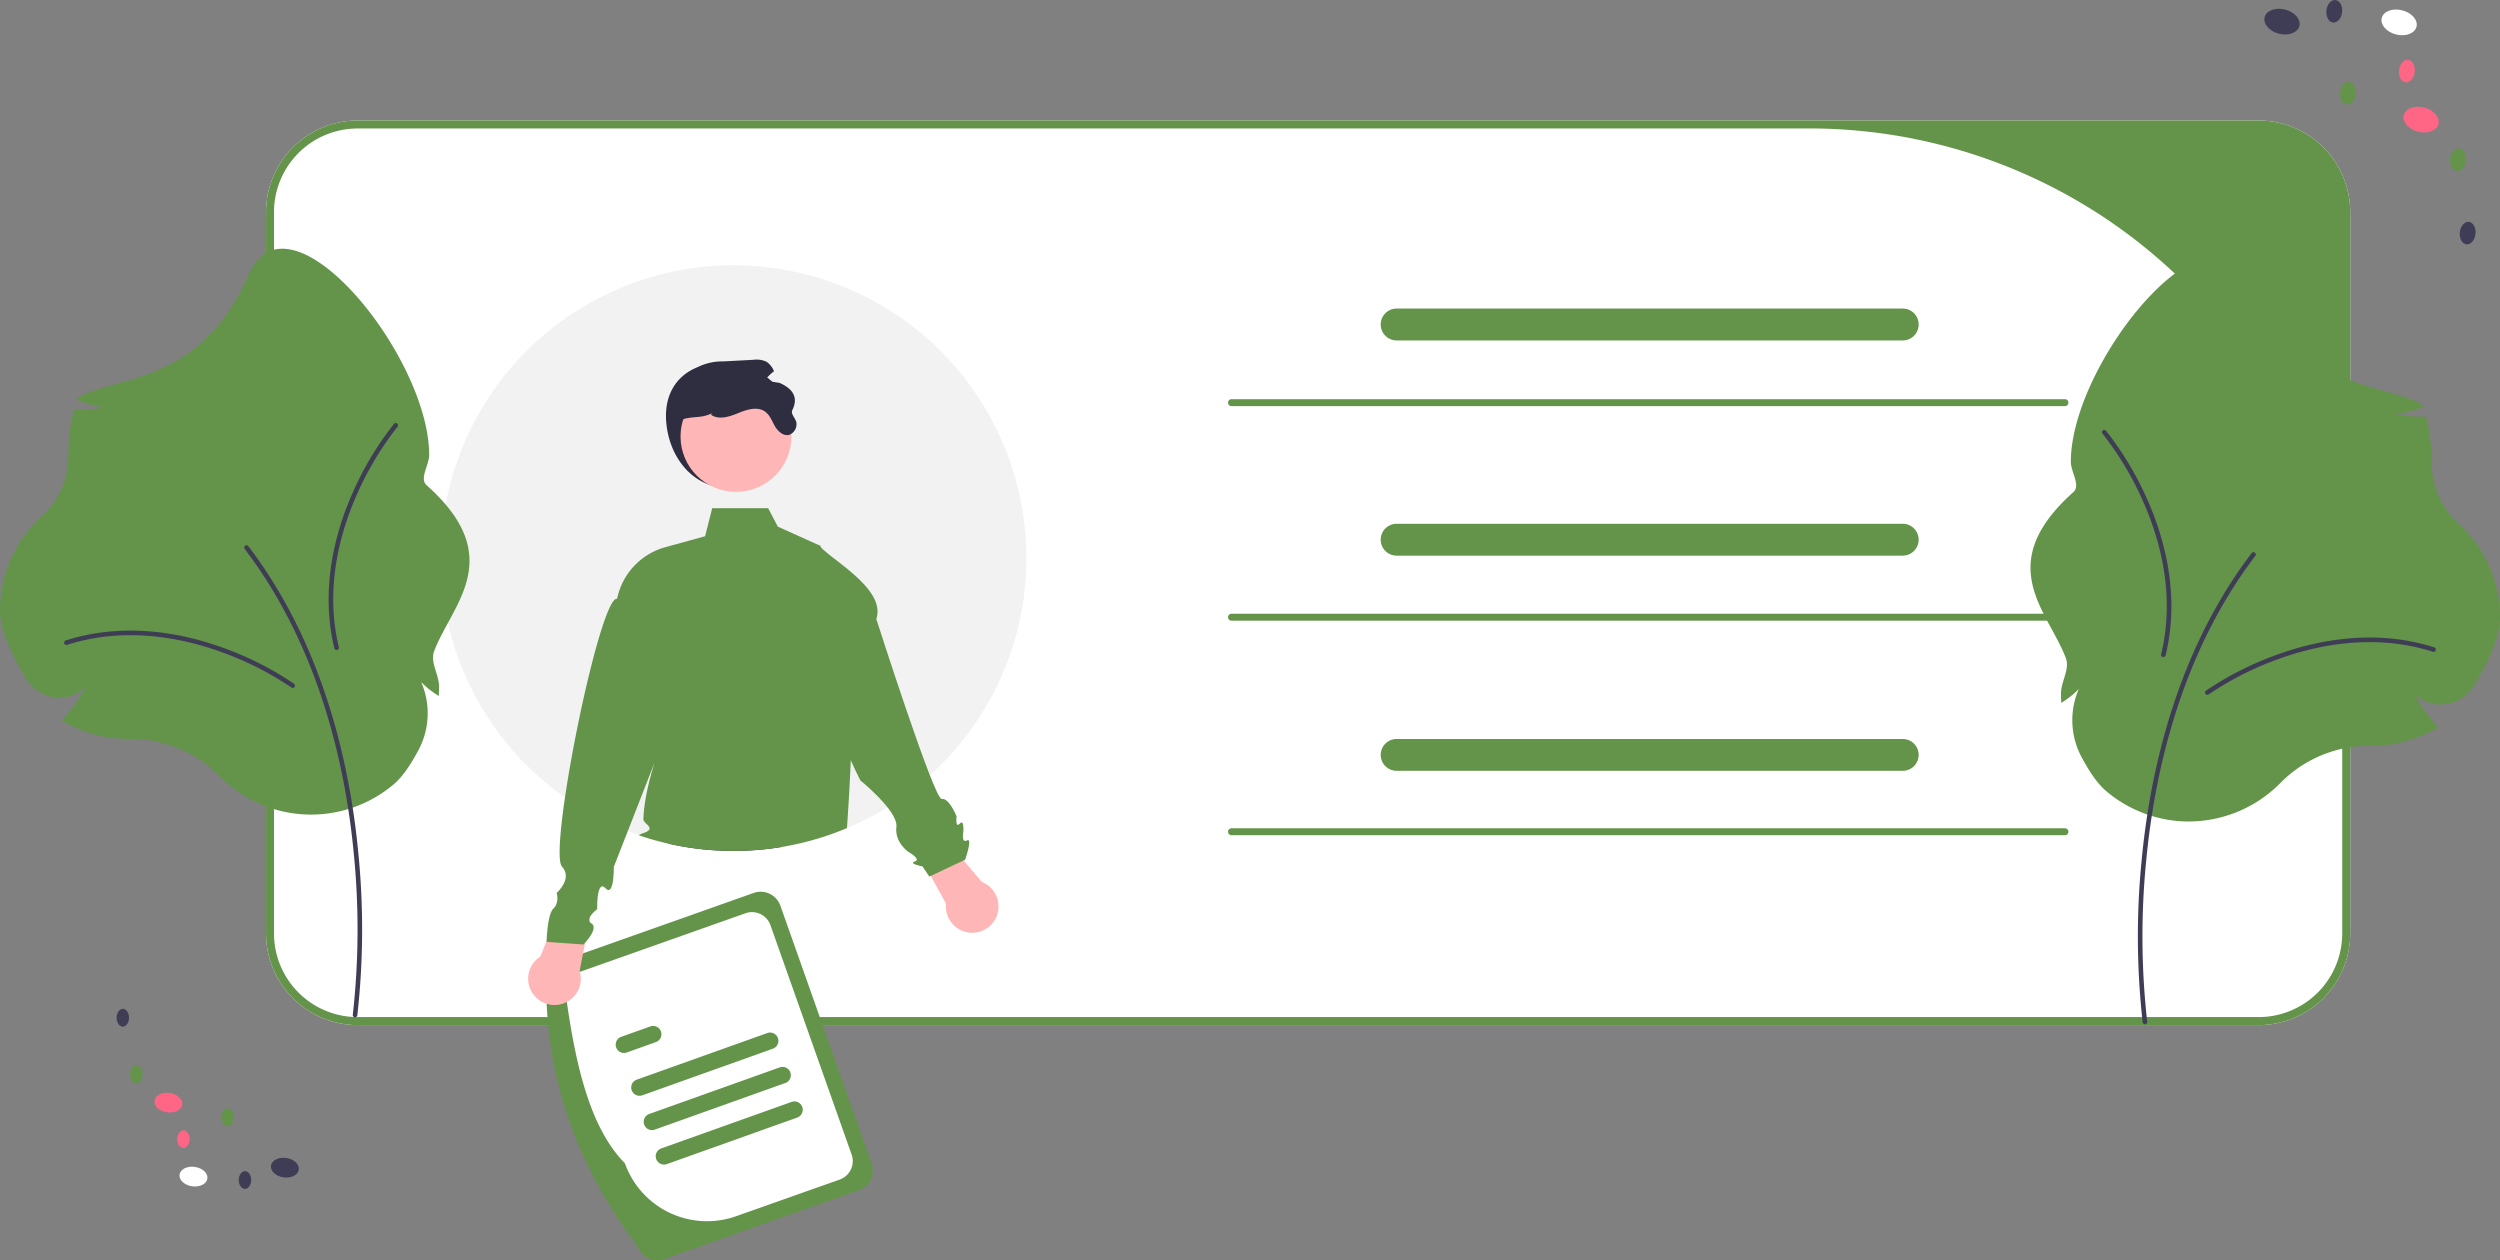<svg xmlns="http://www.w3.org/2000/svg" data-name="Layer 1" width="722.45" height="364.2">
  <rect width="100%" height="100%" fill="#808080" stroke="none"/>
  <path d="M652.68 296.23h-549.3a26.52 26.52 0 0 1-26.5-26.49V61.31a26.52 26.52 0 0 1 26.5-26.49h549.3a26.52 26.52 0 0 1 26.49 26.49v208.43a26.52 26.52 0 0 1-26.49 26.5Z" fill="#ffffff20"/>
  <path d="M652.68 296.23h-549.3a26.52 26.52 0 0 1-26.5-26.49V61.31a26.52 26.52 0 0 1 26.5-26.49h549.3a26.52 26.52 0 0 1 26.49 26.49v208.43a26.52 26.52 0 0 1-26.49 26.5Zm-549.3-259.1A24.18 24.18 0 0 0 79.18 61.3v208.43a24.18 24.18 0 0 0 24.18 24.19h549.31a24.18 24.18 0 0 0 24.19-24.19v-78.59A154.03 154.03 0 0 0 522.84 37.12Z" fill="#63944A"/>
  <ellipse cx="294.67" cy="607.92" rx="2.83" ry="4.06" transform="rotate(-81.72 20.43 611.98)" fill="#ffffff20"/>
  <ellipse cx="321.09" cy="605.34" rx="2.83" ry="4.06" transform="rotate(-81.72 46.85 609.4)" fill="#3f3d56"/>
  <ellipse cx="287.43" cy="586.53" rx="2.83" ry="4.06" transform="rotate(-81.72 13.2 590.6)" fill="#ff6584"/>
  <ellipse cx="278.18" cy="578.34" rx="2.57" ry="1.79" transform="rotate(-89.57 23.83 564.68)" fill="#63944A"/>
  <ellipse cx="274.29" cy="562.01" rx="2.57" ry="1.79" transform="rotate(-89.57 19.93 548.36)" fill="#3f3d56"/>
  <ellipse cx="304.57" cy="590.74" rx="2.57" ry="1.79" transform="rotate(-89.57 50.21 577.08)" fill="#63944A"/>
  <ellipse cx="291.8" cy="597.12" rx="2.57" ry="1.79" transform="rotate(-89.57 37.44 583.46)" fill="#ff6584"/>
  <ellipse cx="309.57" cy="608.9" rx="2.57" ry="1.79" transform="rotate(-89.57 55.22 595.24)" fill="#3f3d56"/>
  <ellipse cx="932.08" cy="274.37" rx="3.6" ry="5.18" transform="rotate(-75.78 640.56 293.84)" fill="#ffffff20"/>
  <ellipse cx="898.24" cy="274.15" rx="3.6" ry="5.18" transform="rotate(-75.78 606.72 293.62)" fill="#3f3d56"/>
  <ellipse cx="938.43" cy="302.45" rx="3.6" ry="5.18" transform="rotate(-75.78 646.92 321.92)" fill="#ff6584"/>
  <ellipse cx="949.08" cy="314.06" rx="3.27" ry="2.28" transform="rotate(-83.62 679.94 313.58)" fill="#63944A"/>
  <ellipse cx="951.86" cy="335.26" rx="3.27" ry="2.28" transform="rotate(-83.62 682.72 334.78)" fill="#3f3d56"/>
  <ellipse cx="917.26" cy="294.85" rx="3.27" ry="2.28" transform="rotate(-83.62 648.12 294.37)" fill="#63944A"/>
  <ellipse cx="934.29" cy="288.45" rx="3.27" ry="2.28" transform="rotate(-83.62 665.15 287.97)" fill="#ff6584"/>
  <ellipse cx="913.31" cy="271.16" rx="3.27" ry="2.28" transform="rotate(-83.62 644.17 270.68)" fill="#3f3d56"/>
  <path d="M296.6 161.28a84.3 84.3 0 0 1-21.63 56.5v.01a86.56 86.56 0 0 1-6.24 6.27 83.4 83.4 0 0 1-7.02 5.7q-2.56 1.86-5.25 3.52-3.2 1.99-6.58 3.67-2.5 1.27-5.11 2.35a84.49 84.49 0 0 1-32.79 6.6 84.5 84.5 0 0 1-18.9-2.12 81.1 81.1 0 0 1-8.47-2.41 66.71 66.71 0 0 1-3.2-1.17 83.5 83.5 0 0 1-18.14-9.73 84.62 84.62 0 1 1 133.33-69.19Z" fill="#f2f2f2"/>
  <path d="M549.86 98.38H403.6a4.6 4.6 0 0 1 0-9.21h146.25a4.6 4.6 0 0 1 0 9.21Z" fill="#63944a"/>
  <path d="M549.86 160.57H403.6a4.6 4.6 0 0 1 0-9.21h146.25a4.6 4.6 0 0 1 0 9.2ZM549.86 222.75H403.6a4.6 4.6 0 0 1 0-9.2h146.25a4.6 4.6 0 0 1 0 9.2ZM184.22 360.17c-16.51-21.96-26.05-46.51-26.37-74.51a6.04 6.04 0 0 1 3.68-7.7l56.28-19.92a6.04 6.04 0 0 1 7.7 3.68l26.37 74.52a6.04 6.04 0 0 1-3.68 7.7l-56.28 19.91a6.04 6.04 0 0 1-7.7-3.68Z" fill="#63944A"/>
  <path d="M180.57 336.14c-9.93-10.04-14.18-27.95-16.95-47.9a5.66 5.66 0 0 1 3.45-7.22l48.36-17.11a5.66 5.66 0 0 1 7.21 3.44l23.47 66.31a5.66 5.66 0 0 1-3.45 7.21l-29.96 10.6a25.2 25.2 0 0 1-32.13-15.33Z" fill="#ffffff20"/>
  <path d="m223.3 303.07-37.68 13.45A2.4 2.4 0 1 1 184 312l37.68-13.45a2.4 2.4 0 1 1 1.61 4.52ZM189.48 301.16l-8.29 2.96a2.4 2.4 0 1 1-1.61-4.52l8.29-2.96a2.4 2.4 0 1 1 1.61 4.52ZM230.39 322.95 192.7 336.4a2.4 2.4 0 0 1-1.61-4.53l37.67-13.44a2.4 2.4 0 0 1 1.62 4.52ZM226.84 313l-37.68 13.46a2.4 2.4 0 0 1-1.61-4.52l37.68-13.45a2.4 2.4 0 1 1 1.6 4.52Z" fill="#63944a"/>
  <path d="M192.63 123c1.22 9.9 8.08 18.06 18.06 18.06A18.06 18.06 0 0 0 228.75 123c0-9.97-8.13-17.14-18.06-18.06-10.54-.98-19.64 5.35-18.06 18.06ZM226.41 244.67a85.23 85.23 0 0 1-33.33-.89c5.2-2.86 20.95-1.1 33.33.89Z" fill="#2f2e41"/>
  <path d="m156.12 276.44 8.67-20.97 6.84 3.8-4.13 21.33a7.6 7.6 0 1 1-11.38-4.16Z" fill="#ffb6b6"/>
  <path d="M245.86 219.7v.02c-.3 7.3-.74 14.24-1.1 19.58a84.49 84.49 0 0 1-32.78 6.6 84.5 84.5 0 0 1-18.9-2.12 81.1 81.1 0 0 1-8.47-2.41 5.23 5.23 0 0 1 1.24-.6c4.15-1.4.05-2.68.08-4.01.13-4.88 1.48-10.75 3.22-16.37l-7.74 19.81-4.03 10.3s.13 8.89-2.42 6.17c-2.57-2.72-2.39 6.08-2.39 6.08a8.01 8.01 0 0 0-2.02 2.1 1.78 1.78 0 0 0-.24 1.23v.01a1.54 1.54 0 0 0 .64.8c1.74 1.18-.76 4.29-1.86 5.52-.3.34-.5.53-.5.53l-10.63-.76v-.2c.05-1.26.33-7.87 1.98-9.45 1.8-1.74.92-4.49.92-4.49s4.72-4.18 1.56-7.58c-1.27-1.37-.7-9.49.85-19.99 3.4-23.17 11.54-57.95 15.06-57.45a19.55 19.55 0 0 1 13.95-14.9l11.48-3.16 2.05-8.1h16.17l2.8 5.33 11.79 5.32.15.07.37.16.13.43s0 .02 0 .02l6.56 20.57c2.95 3.4 2.83 23.17 2.08 40.94Z" fill="#63944a"/>
  <path d="m273.4 261.17-10.95-19.87 7.23-2.97 14.07 16.55a7.6 7.6 0 1 1-10.36 6.3Z" fill="#ffb6b6"/>
  <path d="M236.57 157.35c1.95 3.5 19.76 12.5 16.67 21.53 0 0 16.73 52.35 18.9 52s4.3 5.07 4.3 5.07-.45 3.53.9 2.07 1.04 2.37 1.04 2.37-.65 3.4 1.07 2.47-.54 5.58-.54 5.58l-10.36 4.87-1.97-2.93s-4.2-.8-2.22-1.43-1.86-2.77-1.86-2.77-4.02-2.73-3.46-7.25-10.42-13.41-10.42-13.41c-7.55-14.9-11.68-30.21-11.67-46Z" fill="#63944a"/>
  <circle cx="212.68" cy="126.12" r="16.02" fill="#ffb6b6"/>
  <path d="M196.1 127.86c.5 3.48 3.47 8.34 2.78 8.34s-5.63-14.35-.7-15.28c3.59-.68 4.39-.09 7.74-1.54l-.48.45c2.22 1.6 5.3.61 7.83-.43 2.54-1.05 5.61-2.04 7.84-.44 1.4 1.01 1.98 2.76 2.85 4.25.87 1.5 2.48 2.9 4.13 2.44a3.27 3.27 0 0 0 2.08-3.23c0-1.37-1.8-2.68-1.2-3.91 1.8-3.66.19-6.15-3.7-7.87l-4.26-.66a12.06 12.06 0 0 1 2.67-2.69 6.1 6.1 0 0 0-2.16-2.75 6.76 6.76 0 0 0-3.84-.56l-8.8.46a15.5 15.5 0 0 0-6.34 1.24c-2.42 1.24-4 3.66-5.15 6.13-2.59 5.54-2.18 10-1.29 16.05Z" fill="#2f2e41"/>
  <path d="M596.73 117.36H355.88a1 1 0 0 1 0-2h240.85a1 1 0 0 1 0 2ZM596.73 179.36H355.88a1 1 0 0 1 0-2h240.85a1 1 0 0 1 0 2ZM596.73 241.36H355.88a1 1 0 0 1 0-2h240.85a1 1 0 0 1 0 2Z" fill="#63944A"/>
  <path d="M632.58 237.4a37 37 0 0 1-24.05-8.89c-2.24-1.9-4.62-5.24-7.08-9.88a22.61 22.61 0 0 1-.72-19.52 25.94 25.94 0 0 1-4.28 3.51l-.78.52-.05-.94c-.03-.6-.04-1.22-.04-1.8 0-3.48 2.62-7 1.41-10.22-5.1-13.54-21.32-27 2.17-47.96 2.18-1.94-.73-5.82-.73-8.75 0-28.75 40.64-78.48 52.15-52.14 14.2 32.5 38.67 29.02 49.5 35.73l.17.48-.47.18a27.95 27.95 0 0 1-7.42 1.98 35.4 35.4 0 0 0 8.28.7l.43-.02.1.42a52.37 52.37 0 0 1 1.56 12.67v.46a23.1 23.1 0 0 0 7.62 17.22 37.08 37.08 0 0 1 12.1 27.36c0 6.1-4.14 14.1-7.62 19.74a11.16 11.16 0 0 1-8.19 5.24 10.9 10.9 0 0 1-8.79-2.84 36.04 36.04 0 0 0 6.35 9l.48.49-.59.34a36.97 36.97 0 0 1-18.64 5.03h-.38a36.1 36.1 0 0 0-25.9 10.57 37.28 37.28 0 0 1-26.6 11.31Z" fill="#63944A"/>
  <path d="M619.85 295.99a.67.67 0 0 1-.66-.57 222.79 222.79 0 0 1-.31-46.71c2.3-24.52 9.67-59.82 31.76-88.82a.67.67 0 1 1 1.06.81c-21.9 28.75-29.22 63.8-31.5 88.13a221.28 221.28 0 0 0 .3 46.4.67.67 0 0 1-.65.76Z" fill="#3f3d56"/>
  <path d="M637.88 200.8a.67.67 0 0 1-.4-1.21 91.7 91.7 0 0 1 20.25-10.3c11.17-4.1 28.16-7.8 45.64-2.24a.67.67 0 1 1-.4 1.27c-17.13-5.45-33.8-1.8-44.78 2.21a90.2 90.2 0 0 0-19.92 10.14.66.66 0 0 1-.4.12ZM607.42 124.94a.67.67 0 0 1 1.17-.47 91.71 91.71 0 0 1 11.74 19.45c4.89 10.84 9.8 27.52 5.51 45.36a.67.67 0 1 1-1.29-.31c4.2-17.48-.63-33.85-5.43-44.5a90.2 90.2 0 0 0-11.54-19.15.66.66 0 0 1-.16-.38Z" fill="#3f3d56"/>
  <path d="M63.27 224.08a36.1 36.1 0 0 0-25.89-10.57H37a36.97 36.97 0 0 1-18.64-5.03l-.59-.34.48-.49a36.04 36.04 0 0 0 6.35-9 10.9 10.9 0 0 1-8.8 2.84 11.16 11.16 0 0 1-8.18-5.24C4.14 190.6 0 182.6 0 176.52a37.08 37.08 0 0 1 12.1-27.37 23.1 23.1 0 0 0 7.63-17.22v-.46a52.37 52.37 0 0 1 1.55-12.67l.1-.42.44.01a35.4 35.4 0 0 0 8.27-.69 27.95 27.95 0 0 1-7.42-1.98l-.46-.18.15-.48c10.84-6.7 35.31-3.23 49.51-35.73 11.52-26.34 52.15 23.4 52.15 52.14 0 2.93-2.9 6.81-.73 8.75 23.49 20.96 7.28 34.42 2.17 47.96-1.21 3.21 1.42 6.74 1.42 10.22 0 .59-.02 1.2-.05 1.8l-.04.94-.79-.52a25.94 25.94 0 0 1-4.28-3.51 22.61 22.61 0 0 1-.72 19.52c-2.46 4.65-4.84 7.97-7.08 9.89a36.96 36.96 0 0 1-50.65-2.44Z" fill="#63944A"/>
  <path d="M102.6 293.99a.67.67 0 0 0 .66-.57 222.79 222.79 0 0 0 .31-46.71c-2.3-24.51-9.67-59.82-31.76-88.82a.67.67 0 1 0-1.06.81c21.9 28.75 29.22 63.8 31.5 88.13a221.28 221.28 0 0 1-.3 46.4.67.67 0 0 0 .66.76Z" fill="#3f3d56"/>
  <path d="M84.58 198.8a.67.67 0 0 0 .39-1.21 91.7 91.7 0 0 0-20.25-10.3c-11.17-4.1-28.15-7.8-45.64-2.24a.67.67 0 1 0 .4 1.27c17.13-5.45 33.8-1.8 44.78 2.21a90.2 90.2 0 0 1 19.93 10.14.66.66 0 0 0 .39.12ZM115.03 122.94a.67.67 0 0 0-1.17-.47 91.71 91.71 0 0 0-11.74 19.45c-4.88 10.84-9.8 27.52-5.51 45.36a.67.67 0 1 0 1.3-.31c-4.21-17.48.63-33.85 5.42-44.5a90.2 90.2 0 0 1 11.55-19.15.66.66 0 0 0 .15-.38Z" fill="#3f3d56"/>
</svg>
